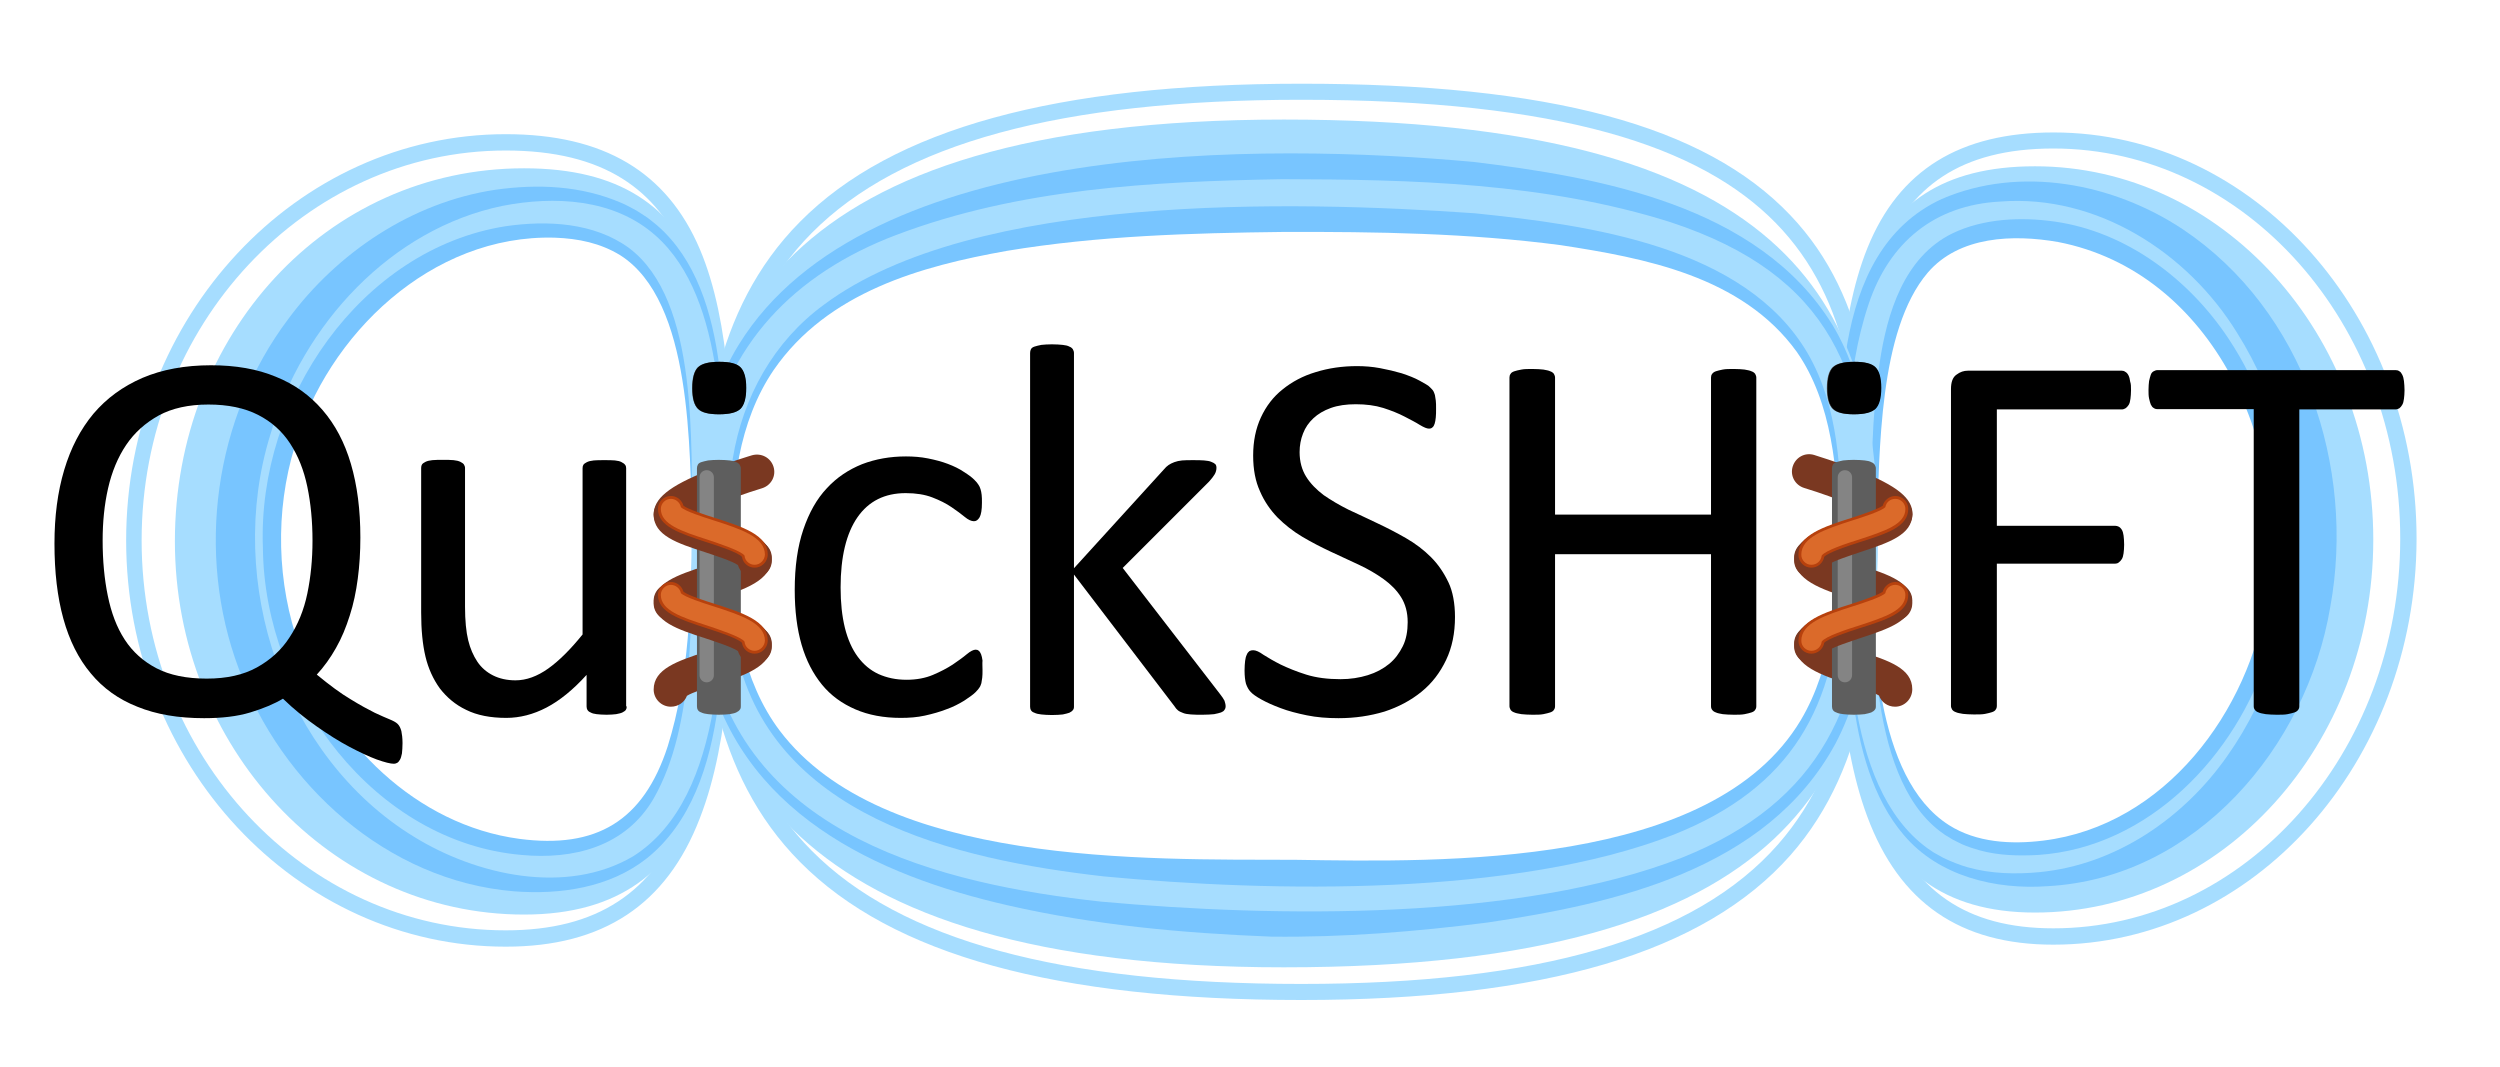 <?xml version="1.0" encoding="utf-8"?>
<!-- Generator: Adobe Illustrator 26.1.0, SVG Export Plug-In . SVG Version: 6.00 Build 0)  -->
<svg version="1.1" xmlns="http://www.w3.org/2000/svg" xmlns:xlink="http://www.w3.org/1999/xlink" x="0px" y="0px"
	 viewBox="0 0 872 372" style="enable-background:new 0 0 872 372;" xml:space="preserve">
<style type="text/css">
	.st0{fill:#A6DDFF;}
	.st1{fill:#78C5FF;}
	.st2{fill:#7A3821;}
	.st3{fill:#5E5E5E;}
	.st4{fill:#848484;}
	.st5{fill:#B7410D;}
	.st6{fill:#DB6A2A;}
</style>
<g id="Layer_1">
	<path class="st0" d="M176.4,330.2c-73,0-132.4-63.6-132.4-141.7c0-78.1,59.4-141.7,132.4-141.7c34.1,0,56.2,13.1,67.7,40.1
		c10.8,25.4,11.7,61.9,11.7,97.1c0,36.2-0.9,73.8-11.7,101.4C232.5,315.6,210.3,330.2,176.4,330.2z M176.4,52.5
		c-70,0-127,61-127,136s57,136,127,136c31.8,0,51.8-13.1,62.7-41.1c10.4-26.7,11.3-63.7,11.3-99.3
		C250.4,107.1,245.1,52.5,176.4,52.5z"/>
	<path class="st0" d="M716.2,329.5c-32.5,0-53.7-14.6-64.9-44.7c-10.3-27.6-11.1-65.2-11.1-101.4c0-35.2,0.9-71.6,11.2-97
		c11-27.1,32.2-40.2,64.9-40.2c69.8,0,126.6,63.6,126.6,141.7C842.8,266,786,329.5,716.2,329.5z M716.2,51.8
		c-65.3,0-70.4,54.5-70.4,131.6c0,35.6,0.8,72.6,10.8,99.4c10.4,28,29.3,41,59.6,41c66.7,0,121-61,121-136S782.9,51.8,716.2,51.8z"
		/>
	<path class="st0" d="M453.9,348.8c-85.5,0-142.7-15.7-174.8-48.1c-30.8-31-34.9-73.9-34.9-111.7c0-37.8,4.1-80.7,34.9-111.7
		c32.1-32.4,89.3-48.1,174.8-48.1c86.5,0,140.7,14.5,170.5,45.8c28.1,29.4,30.5,70.1,30.5,109.3c0,38.4-2.3,82.1-30.4,114
		C594.5,332.3,538.7,348.8,453.9,348.8z M453.9,34.8c-84,0-139.8,15.2-170.8,46.5c-29.3,29.6-33.3,71-33.3,107.7s4,78.2,33.3,107.7
		c31,31.3,86.9,46.5,170.8,46.5c83.1,0,137.5-15.9,166.3-48.7c26.7-30.4,29-72.8,29-110.2C649.2,99.6,634.8,34.8,453.9,34.8z"/>
	<path class="st0" d="M182.8,58.7c-69.2,0-121.8,58.3-121.8,130.1S115.5,319,182.8,319c67.3,0,72-62.4,72-134.3
		S250.1,58.7,182.8,58.7z M189.2,302.3c-54,0-102.7-51.1-102.7-114.1S135.2,74,189.2,74c54,0,57.8,47.5,57.8,110.5
		S243.2,302.3,189.2,302.3z"/>
	<path class="st1" d="M252.5,184.5c-0.2,35.3,3.8,90.3-26.9,114.9c-13.1,10.3-30.2,12.7-46.2,11.5c-44.4-3.6-81.4-37.4-96.1-77.6
		c-15.1-40.2-8.7-87.6,17.3-122.1c17.1-23.1,43-40.6,72.1-45c14.9-2.1,30-1.5,44.1,4.6c1.5,0.6,3.8,1.9,5.3,2.7
		c0.9,0.6,2.9,1.9,3.7,2.4c1.2,0.9,2.4,1.9,3.5,2.8C256,102,252.6,152.1,252.5,184.5L252.5,184.5z M241.5,184.5
		c-1.1-27.3,0.2-79.4-25.2-95.5c-6.9-4.2-14.5-5.8-22.8-6.1c-43-1.2-79.3,33.8-90.7,72.8c-6.9,22.7-6.3,47.6,1.7,70
		c11.5,33.1,40.7,62.1,76.7,66.9c26.7,3.5,43.2-6.1,51.7-32.3C240.5,236,241,209.8,241.5,184.5L241.5,184.5z"/>
	<path class="st0" d="M709.8,58c-65.2,0-69.8,54.1-69.8,126s4.6,134.3,69.8,134.3s118-58.3,118-130.1S774.9,58,709.8,58z M706,301.6
		c-54,0-57.8-54.7-57.8-117.7S652,73.4,706,73.4c54,0,97.7,51.1,97.7,114.1S759.9,301.6,706,301.6z"/>
	<path class="st1" d="M654.6,183.8c0,1-1.8,1.7-2.3,2.4c-0.4,0.4-0.3,0.8-0.3,1.2l0,1.2l0.1,4.9c1.2,28.4,1.6,77.7,27.7,94.3
		c9.6,6.1,21.7,6.8,32.9,5.4c42.3-5.2,72-45,78-85.3c9-51.1-18.5-113-72.9-123.5c-15.6-2.7-34.4-2.1-45.4,10.7
		C655.2,115.3,655.7,157.8,654.6,183.8L654.6,183.8z M641.8,183.8c-0.2-37.2-4.8-95.8,35.5-114.4c27.4-11.8,59.9-5.5,84.1,10.6
		c42.2,28.2,60.3,83,51.4,131.7c-8.2,48.9-46.9,94.6-98.6,97.4c-18.1,1.3-38-3.4-50.2-17.9c-21.5-25.2-19.6-71.1-19.6-102.6
		c0,0,0-1.2,0-1.2C644.8,185.8,641.9,185.3,641.8,183.8L641.8,183.8z"/>
	<path class="st0" d="M447.8,41.7c-179,0-206.6,74.5-206.6,148.9s32.6,146.8,206.6,146.8c179.6,0,207.2-69.1,207.2-151
		C655,105.4,623.5,41.7,447.8,41.7z M452.4,316.7c-179.3,0-203.8-56.8-203.8-126.8S273.1,63,452.4,63s192,52.7,192,122.8
		S631.7,316.7,452.4,316.7z"/>
	<path class="st1" d="M652.5,186.4c0.4,24.9-0.4,50.3-12.2,72.8c-24,44.6-78,56.1-121.6,62.6c-25.1,3.2-50.2,5.2-75.3,4.9
		c-30.8-1.2-61.6-4-91.8-10.9c-45.2-10.3-94.5-32.2-105.8-86.1c-2.8-12.1-3.7-24.6-3.8-36.9c-0.4-24.7,2.6-51.4,15.7-72.6
		c44.6-72.3,184.1-70.3,256.5-63.7c42.9,5.3,99,14.7,125,56.9C652.2,134.9,653.2,162,652.5,186.4L652.5,186.4z M641.6,186.4
		c-0.7-22.1-2.5-45.9-14.9-63.7c-19.1-26.4-53.1-32.7-82.4-37.2c-32-4.2-64.3-4.7-96.7-4.6c-32.4,0.4-64.5,1.3-96.4,6.6
		c-29.8,5.3-62.5,14.3-81.3,41.5c-12.4,18.2-14.9,41.1-14.7,63.4c0,21.9,3.8,45.3,16.8,62.5c35.8,47.2,127.1,44.8,179.9,45
		c51.7,0.8,145.4,2.9,176.2-48.7C639.2,232.6,641.3,208.5,641.6,186.4L641.6,186.4z"/>
	<path class="st0" d="M252.6,184.5c-0.6,35.3,1.1,93.5-31.8,114.2c-23.3,13.7-54.7,6.6-76.5-6.9c-45.2-27.7-66-88.7-50-140.2
		c11.3-38.6,42.2-71.8,81-79.8c18-3.5,38.8-2.6,53.4,10.4C253.6,104.3,252.1,153.2,252.6,184.5L252.6,184.5z M241.5,184.5
		c-0.6-29,2.4-79.6-22.1-98c-12.2-8.9-28.5-9.7-43-7.6c-50.4,7.9-86.7,60.4-84.7,112.2c0.5,51.7,39.3,102.7,90.2,107.1
		c18,1.7,36.3-2.8,46.1-19.7C242.7,252.8,241,214,241.5,184.5L241.5,184.5z"/>
	<path class="st0" d="M652.7,183.8c0.5,30.5-2.1,86.2,23.9,106.1c0,0,1.8,1.3,1.8,1.3c0.6,0.4,2.3,1.4,2.8,1.7
		c0.7,0.4,2.3,1.1,3,1.5c2,0.9,4.2,1.6,6.3,2.2c6.6,1.8,13.5,2,20.5,1.6c38.5-2.6,69.1-34.7,80.2-70.3
		c11.7-36.2,7.3-77.9-13.9-109.8c-13.8-20.8-35.6-37.2-60.5-40.8c-11.9-1.7-25-1.1-35.8,4.1c-16.9,8.3-22.8,27.8-25.4,45.3
		C652.8,145.6,652.7,164.7,652.7,183.8L652.7,183.8z M643.6,183.8c0.4-26-0.2-52.8,8.2-77.8c7.2-21.5,23-34.5,45.9-35.7
		c33.7-2.6,65.4,17.8,82.6,45.8c27.8,44.1,26.7,105-3.5,147.7c-15.1,21.5-38.7,37.8-65.4,40.4c-8.3,0.8-17,0.6-25.1-1.7
		c-2.8-0.8-5.8-2-8.5-3.3c-0.7-0.4-2.7-1.5-3.4-1.9c0,0-2.2-1.5-2.2-1.5C642.4,274,644.3,217.5,643.6,183.8L643.6,183.8z"/>
	<path class="st0" d="M651.8,186.4c0,0.7-0.5,1.4-0.6,2.1c0,1.4-0.1,5-0.1,6.4c-0.3,50.1-15.7,84.7-64.3,104.2
		C530.1,321.3,445,320,384.2,314.5c-56.4-6.1-123.9-23.2-136.8-87.2c-4.6-22.9-4.6-46-1-69c6.1-37.9,31-63,66.1-76.3
		c42.9-16.3,89.5-18.7,134.8-19.5c45.3,0.1,91.7,1.2,135.4,15C638.5,95.9,652.7,130.8,651.8,186.4L651.8,186.4z M642.3,186.4
		c-0.1-21.6-0.9-44.4-11.8-63.2c-21.9-37.4-76.4-44.7-116-48.8c-63.8-4.5-174.8-7-227,31.8c-17.6,12.8-28.4,32.3-31.9,53.7
		c-3.4,21.3-3.4,44.3,0.8,65.4c11.6,59.5,76.8,74.5,128.7,80.4c59.2,5.6,143.2,7,198.5-14.5c41.3-16.4,57.1-44.6,58.7-88.1
		c0.3-4,0.2-8.5,0.3-12.5c0,0,0-2.1,0-2.1C642.8,187.8,642.2,187.1,642.3,186.4L642.3,186.4z"/>
</g>
<g id="Layer_4">
	<path class="st2" d="M234,246.5c-3.3,0-6-2.7-6-6c0-7.2,8.3-9.9,17.9-13.1c3.6-1.2,9.5-3.1,11.5-4.5c0.7-2.6,3-4.4,5.8-4.4
		c3.3,0,6,2.7,6,6c0,8-9.5,11.1-19.6,14.4c-3.1,1-8.1,2.6-10,3.8C238.8,244.9,236.6,246.5,234,246.5z"/>
	<path class="st2" d="M234,216.5c-3.3,0-6-2.7-6-6c0-7.2,8.3-9.9,17.9-13.1c3.6-1.2,9.5-3.1,11.5-4.5c0.7-2.6,3-4.4,5.8-4.4
		c3.3,0,6,2.7,6,6c0,8-9.5,11.1-19.6,14.4c-3.1,1-8.1,2.6-10,3.8C238.8,214.9,236.6,216.5,234,216.5z"/>
	<path class="st2" d="M234,185.5c-3.3,0-6-2.7-6-6c0-5.6,5.3-9.9,18.8-15.3c7.7-3.1,15.2-5.3,15.5-5.4c3.2-0.9,6.5,0.8,7.5,4
		c1,3.2-0.8,6.5-4,7.5c-11.5,3.5-23.2,8.4-25.9,10.9C239.1,183.6,236.8,185.5,234,185.5z M240,179.5C240,179.5,240,179.5,240,179.5
		C240,179.5,240,179.5,240,179.5z"/>
	<path class="st2" d="M661,246.5c-2.6,0-4.8-1.6-5.6-3.9c-1.9-1.1-6.9-2.8-10-3.8c-10.1-3.3-19.6-6.4-19.6-14.4c0-3.3,2.7-6,6-6
		c2.8,0,5.1,1.9,5.8,4.4c2,1.4,7.9,3.3,11.5,4.5c9.6,3.1,17.9,5.8,17.9,13.1C667,243.8,664.3,246.5,661,246.5z"/>
	<path class="st2" d="M661,216.5c-2.6,0-4.8-1.6-5.6-3.9c-1.9-1.1-6.9-2.8-10-3.8c-10.1-3.3-19.6-6.4-19.6-14.4c0-3.3,2.7-6,6-6
		c2.8,0,5.1,1.9,5.8,4.4c2,1.4,7.9,3.3,11.5,4.5c9.6,3.1,17.9,5.8,17.9,13.1C667,213.8,664.3,216.5,661,216.5z"/>
	<path class="st2" d="M661,185.5c-2.8,0-5.1-1.9-5.8-4.4c-2.7-2.5-14.4-7.4-25.9-10.9c-3.2-1-5-4.3-4-7.5c1-3.2,4.3-5,7.5-4
		c0.3,0.1,7.8,2.4,15.5,5.4c13.5,5.4,18.8,9.7,18.8,15.3C667,182.8,664.3,185.5,661,185.5z M655.6,181.5L655.6,181.5L655.6,181.5z
		 M655,179.5C655,179.5,655,179.5,655,179.5C655,179.5,655,179.5,655,179.5z"/>
</g>
<g id="Layer_2">
	<path d="M140.4,259.2c0,1.4-0.1,2.6-0.2,3.6c-0.2,1-0.4,1.7-0.7,2.2c-0.3,0.5-0.6,0.9-1,1.1s-0.7,0.3-1.1,0.3c-1.2,0-3.2-0.5-6-1.5
		c-2.7-1-5.9-2.5-9.5-4.4c-3.6-1.9-7.4-4.3-11.4-7.1s-8-6-11.8-9.7c-3,1.8-6.8,3.4-11.4,4.8c-4.6,1.4-10,2-16.1,2
		c-9,0-16.7-1.3-23.3-4c-6.6-2.6-12-6.5-16.2-11.6c-4.3-5.1-7.5-11.5-9.6-19.1c-2.1-7.6-3.1-16.3-3.1-26.2c0-9.5,1.1-18,3.4-25.7
		c2.3-7.7,5.7-14.2,10.2-19.6c4.6-5.4,10.2-9.5,17.1-12.5c6.8-2.9,14.8-4.4,23.9-4.4c8.6,0,16.1,1.3,22.6,4
		c6.5,2.6,11.9,6.5,16.3,11.6c4.4,5.1,7.7,11.3,9.9,18.8s3.3,16,3.3,25.7c0,5-0.3,9.8-0.9,14.3c-0.6,4.6-1.5,8.9-2.8,12.9
		c-1.3,4.1-2.8,7.8-4.8,11.3c-1.9,3.4-4.2,6.6-6.7,9.3c4.5,3.7,8.4,6.6,11.8,8.6c3.4,2.1,6.2,3.6,8.4,4.7c2.2,1,3.9,1.8,5.2,2.3
		c1.2,0.5,2.2,1,2.8,1.6c0.6,0.6,1,1.4,1.3,2.5C140.2,256,140.4,257.4,140.4,259.2z M109,188.6c0-6.8-0.6-13-1.8-18.8
		c-1.2-5.8-3.2-10.8-6-15.1c-2.8-4.3-6.5-7.6-11.2-10c-4.7-2.4-10.5-3.6-17.3-3.6c-6.9,0-12.7,1.3-17.3,3.8
		c-4.7,2.6-8.5,6-11.4,10.3c-2.9,4.3-5,9.4-6.3,15.1c-1.3,5.7-1.9,11.8-1.9,18.2c0,7,0.6,13.5,1.8,19.3c1.2,5.9,3.1,11,5.9,15.3
		s6.5,7.6,11.1,10c4.6,2.4,10.5,3.6,17.5,3.6c7,0,12.8-1.3,17.5-3.9c4.7-2.6,8.6-6.1,11.4-10.5c2.9-4.4,5-9.5,6.2-15.3
		C108.4,201.2,109,195.1,109,188.6z"/>
	<path d="M218.6,246.4c0,0.5-0.1,0.9-0.3,1.2c-0.2,0.3-0.6,0.6-1.2,0.9s-1.3,0.4-2.2,0.6c-0.9,0.1-2,0.2-3.3,0.2
		c-1.4,0-2.6-0.1-3.5-0.2c-0.9-0.1-1.6-0.3-2.1-0.6c-0.5-0.2-0.9-0.5-1.1-0.9c-0.2-0.3-0.3-0.8-0.3-1.2v-11c-4.7,5.2-9.4,9-14,11.4
		s-9.3,3.6-14,3.6c-5.5,0-10.2-0.9-14-2.8c-3.8-1.8-6.8-4.4-9.2-7.5c-2.3-3.2-4-6.9-5-11.1c-1-4.2-1.5-9.3-1.5-15.4v-50.4
		c0-0.5,0.1-0.9,0.3-1.2c0.2-0.3,0.6-0.6,1.2-0.9c0.6-0.3,1.4-0.5,2.4-0.6c1-0.1,2.2-0.1,3.7-0.1s2.7,0,3.7,0.1
		c1,0.1,1.8,0.3,2.4,0.6c0.6,0.3,1,0.6,1.2,0.9c0.2,0.3,0.4,0.8,0.4,1.2v48.4c0,4.9,0.4,8.8,1.1,11.7c0.7,2.9,1.8,5.4,3.2,7.5
		c1.4,2.1,3.3,3.7,5.5,4.8c2.2,1.1,4.8,1.7,7.8,1.7c3.8,0,7.6-1.4,11.4-4.1c3.8-2.7,7.8-6.7,12-11.9v-58c0-0.5,0.1-0.9,0.3-1.2
		c0.2-0.3,0.6-0.6,1.2-0.9c0.6-0.3,1.4-0.5,2.4-0.6c1-0.1,2.2-0.1,3.7-0.1c1.5,0,2.7,0,3.7,0.1c1,0.1,1.8,0.3,2.3,0.6
		c0.6,0.3,1,0.6,1.2,0.9c0.3,0.3,0.4,0.8,0.4,1.2V246.4z"/>
	<path class="st3" d="M260.2,135.3c0,3.6-0.7,6-2,7.3c-1.4,1.3-3.8,1.9-7.5,1.9c-3.6,0-6-0.6-7.3-1.9c-1.3-1.3-2-3.6-2-7.2
		c0-3.6,0.7-6,2-7.3c1.4-1.3,3.8-1.9,7.5-1.9c3.6,0,6,0.6,7.3,1.9C259.5,129.4,260.2,131.8,260.2,135.3z M258.4,246.4
		c0,0.5-0.1,0.9-0.4,1.2c-0.2,0.3-0.6,0.6-1.2,0.9s-1.3,0.4-2.3,0.6c-1,0.1-2.2,0.2-3.8,0.2c-1.5,0-2.7-0.1-3.7-0.2
		c-1-0.1-1.8-0.3-2.4-0.6c-0.6-0.2-1-0.5-1.2-0.9c-0.2-0.3-0.3-0.8-0.3-1.2v-83.1c0-0.4,0.1-0.8,0.3-1.2c0.2-0.4,0.6-0.7,1.2-0.9
		c0.6-0.2,1.4-0.4,2.4-0.6c1-0.1,2.2-0.2,3.7-0.2c1.5,0,2.8,0.1,3.8,0.2c1,0.1,1.8,0.3,2.3,0.6c0.6,0.2,1,0.6,1.2,0.9
		c0.2,0.4,0.4,0.8,0.4,1.2V246.4z"/>
	<path d="M342.7,233.7c0,1,0,2-0.1,2.7c-0.1,0.8-0.2,1.4-0.3,1.9c-0.2,0.5-0.3,1-0.6,1.4c-0.2,0.4-0.7,1-1.5,1.8
		c-0.8,0.8-2.1,1.7-3.9,2.9c-1.8,1.1-3.9,2.2-6.2,3c-2.3,0.9-4.8,1.6-7.5,2.2c-2.7,0.6-5.5,0.8-8.4,0.8c-6,0-11.3-1-15.9-3
		c-4.6-2-8.5-4.8-11.6-8.6c-3.1-3.8-5.5-8.4-7.1-13.9c-1.6-5.5-2.4-11.9-2.4-19.1c0-8.2,1-15.2,3-21.1c2-5.9,4.7-10.7,8.2-14.4
		c3.5-3.8,7.6-6.5,12.3-8.4c4.7-1.8,9.8-2.7,15.3-2.7c2.6,0,5.2,0.2,7.7,0.7c2.5,0.5,4.8,1.1,6.9,1.9c2.1,0.8,4,1.7,5.6,2.8
		c1.6,1,2.8,1.9,3.6,2.7s1.2,1.3,1.5,1.8c0.3,0.4,0.5,0.9,0.7,1.5c0.2,0.6,0.3,1.2,0.4,2c0.1,0.7,0.1,1.7,0.1,2.8
		c0,2.4-0.3,4.1-0.8,5c-0.6,1-1.2,1.4-2,1.4c-0.9,0-2-0.5-3.2-1.5c-1.2-1-2.7-2.1-4.6-3.4s-4.1-2.4-6.7-3.4c-2.6-1-5.7-1.5-9.3-1.5
		c-7.3,0-12.9,2.8-16.8,8.4c-3.9,5.6-5.9,13.8-5.9,24.5c0,5.4,0.5,10,1.5,14.1c1,4,2.5,7.4,4.5,10.1c2,2.7,4.4,4.7,7.2,6
		c2.9,1.3,6.1,2,9.8,2c3.5,0,6.6-0.6,9.2-1.7c2.6-1.1,4.9-2.3,6.9-3.6c1.9-1.3,3.6-2.5,4.9-3.6c1.3-1.1,2.4-1.6,3.1-1.6
		c0.4,0,0.8,0.1,1.1,0.4c0.3,0.2,0.6,0.7,0.8,1.2c0.2,0.6,0.4,1.3,0.5,2.2C342.6,231.4,342.7,232.5,342.7,233.7z"/>
	<path d="M427.5,246.3c0,0.5-0.1,0.9-0.4,1.3c-0.2,0.4-0.7,0.7-1.2,0.9c-0.6,0.2-1.4,0.4-2.4,0.6c-1,0.1-2.4,0.2-4,0.2
		c-1.7,0-3,0-4.1-0.1c-1.1-0.1-2-0.2-2.7-0.5s-1.3-0.5-1.8-0.9c-0.5-0.4-0.9-0.9-1.2-1.4l-35.1-46v46.1c0,0.5-0.1,0.9-0.4,1.2
		c-0.2,0.3-0.6,0.6-1.2,0.9c-0.6,0.2-1.3,0.4-2.3,0.6c-1,0.1-2.2,0.2-3.8,0.2c-1.5,0-2.7-0.1-3.7-0.2c-1-0.1-1.8-0.3-2.4-0.6
		c-0.6-0.2-1-0.5-1.2-0.9c-0.2-0.3-0.3-0.8-0.3-1.2V123.1c0-0.5,0.1-0.9,0.3-1.3c0.2-0.4,0.6-0.7,1.2-0.9c0.6-0.2,1.4-0.4,2.4-0.6
		c1-0.1,2.2-0.2,3.7-0.2c1.5,0,2.8,0.1,3.8,0.2c1,0.1,1.8,0.3,2.3,0.6c0.6,0.2,1,0.6,1.2,0.9c0.2,0.4,0.4,0.8,0.4,1.3v75.1
		l31.4-34.5c0.5-0.6,1-1.1,1.6-1.5c0.6-0.4,1.2-0.7,2-1c0.8-0.3,1.7-0.5,2.7-0.6c1-0.1,2.3-0.1,3.8-0.1c1.5,0,2.8,0,3.9,0.1
		c1,0.1,1.9,0.2,2.5,0.5c0.6,0.2,1.1,0.5,1.4,0.8c0.3,0.3,0.4,0.8,0.4,1.3c0,0.7-0.2,1.5-0.6,2.2c-0.4,0.7-1.1,1.6-2,2.6l-30.1,30.1
		l33.8,43.8c0.8,1,1.4,1.9,1.7,2.5C427.3,245.1,427.5,245.7,427.5,246.3z"/>
	<path d="M507.5,215.2c0,5.6-1,10.6-3.1,15c-2.1,4.4-4.9,8.1-8.6,11.1c-3.7,3-8,5.3-12.9,6.9c-5,1.5-10.3,2.3-16,2.3
		c-4,0-7.7-0.3-11.1-1c-3.4-0.7-6.5-1.5-9.1-2.5c-2.7-1-4.9-2-6.7-3c-1.8-1-3.1-1.9-3.8-2.7c-0.7-0.7-1.2-1.7-1.6-2.8
		c-0.3-1.1-0.5-2.7-0.5-4.6c0-1.4,0.1-2.5,0.2-3.4c0.1-0.9,0.3-1.6,0.6-2.2c0.2-0.6,0.6-0.9,0.9-1.2c0.4-0.2,0.8-0.3,1.3-0.3
		c0.9,0,2.1,0.5,3.6,1.6c1.6,1,3.6,2.2,6,3.4c2.5,1.2,5.4,2.4,8.9,3.5c3.5,1.1,7.5,1.6,12,1.6c3.4,0,6.6-0.5,9.5-1.4
		c2.9-0.9,5.3-2.2,7.4-3.9c2.1-1.7,3.6-3.8,4.8-6.2s1.7-5.3,1.7-8.4c0-3.4-0.8-6.3-2.3-8.7c-1.5-2.4-3.6-4.5-6.1-6.3
		c-2.5-1.8-5.4-3.5-8.6-5c-3.2-1.5-6.5-3-9.9-4.6c-3.4-1.6-6.7-3.3-9.9-5.2c-3.2-1.9-6.1-4.2-8.6-6.7c-2.5-2.6-4.6-5.6-6.1-9.1
		c-1.6-3.5-2.4-7.6-2.4-12.5c0-5,0.9-9.4,2.7-13.3c1.8-3.9,4.3-7.2,7.6-9.8c3.2-2.6,7.1-4.7,11.5-6c4.5-1.4,9.3-2.1,14.4-2.1
		c2.6,0,5.3,0.2,8,0.7c2.7,0.5,5.2,1.1,7.6,1.8c2.4,0.8,4.5,1.6,6.3,2.6c1.8,1,3.1,1.7,3.6,2.3c0.6,0.6,1,1,1.2,1.4
		c0.2,0.3,0.3,0.8,0.5,1.3c0.1,0.5,0.2,1.2,0.3,1.9s0.1,1.7,0.1,2.9c0,1.1,0,2.1-0.1,3c-0.1,0.9-0.2,1.6-0.4,2.2
		c-0.2,0.6-0.4,1-0.8,1.3c-0.3,0.3-0.7,0.4-1.2,0.4c-0.7,0-1.7-0.4-3.2-1.3c-1.4-0.9-3.2-1.8-5.3-2.9c-2.1-1.1-4.6-2.1-7.4-3
		c-2.9-0.9-6.1-1.3-9.6-1.3c-3.3,0-6.2,0.4-8.7,1.3c-2.5,0.9-4.5,2.1-6.1,3.6c-1.6,1.5-2.8,3.2-3.6,5.3c-0.8,2-1.2,4.2-1.2,6.5
		c0,3.3,0.8,6.2,2.3,8.6c1.5,2.4,3.6,4.5,6.1,6.4c2.6,1.8,5.5,3.5,8.7,5.1c3.3,1.5,6.6,3.1,10,4.7c3.4,1.6,6.7,3.3,10,5.2
		c3.3,1.9,6.2,4.1,8.7,6.6c2.6,2.6,4.6,5.6,6.2,9C506.7,206.3,507.5,210.4,507.5,215.2z"/>
	<path d="M612.6,246.3c0,0.5-0.1,0.9-0.4,1.3c-0.2,0.4-0.7,0.7-1.3,0.9c-0.6,0.2-1.4,0.4-2.4,0.6c-1,0.2-2.3,0.2-3.7,0.2
		c-1.6,0-2.9-0.1-3.9-0.2c-1-0.2-1.8-0.3-2.4-0.6c-0.6-0.2-1-0.5-1.3-0.9s-0.4-0.8-0.4-1.3v-53h-54.4v53c0,0.5-0.1,0.9-0.4,1.3
		c-0.2,0.4-0.7,0.7-1.3,0.9c-0.6,0.2-1.4,0.4-2.4,0.6c-1,0.2-2.3,0.2-3.8,0.2c-1.5,0-2.7-0.1-3.8-0.2c-1-0.2-1.9-0.3-2.5-0.6
		c-0.6-0.2-1-0.5-1.3-0.9c-0.2-0.4-0.4-0.8-0.4-1.3V131.7c0-0.5,0.1-0.9,0.4-1.3c0.2-0.4,0.7-0.7,1.3-0.9c0.6-0.2,1.4-0.4,2.5-0.6
		c1-0.2,2.3-0.2,3.8-0.2c1.5,0,2.8,0.1,3.8,0.2c1,0.2,1.8,0.3,2.4,0.6c0.6,0.2,1,0.5,1.3,0.9c0.2,0.4,0.4,0.8,0.4,1.3v47.8h54.4
		v-47.8c0-0.5,0.1-0.9,0.4-1.3s0.7-0.7,1.3-0.9c0.6-0.2,1.4-0.4,2.4-0.6c1-0.2,2.3-0.2,3.9-0.2c1.5,0,2.7,0.1,3.7,0.2
		c1,0.2,1.8,0.3,2.4,0.6c0.6,0.2,1,0.5,1.3,0.9c0.2,0.4,0.4,0.8,0.4,1.3V246.3z"/>
	<path class="st3" d="M656,135.3c0,3.6-0.7,6-2,7.3c-1.4,1.3-3.8,1.9-7.5,1.9c-3.6,0-6-0.6-7.3-1.9c-1.3-1.3-2-3.6-2-7.2
		c0-3.6,0.7-6,2-7.3c1.4-1.3,3.8-1.9,7.5-1.9c3.6,0,6,0.6,7.3,1.9C655.4,129.4,656,131.8,656,135.3z M654.3,246.4
		c0,0.5-0.1,0.9-0.4,1.2c-0.2,0.3-0.6,0.6-1.2,0.9c-0.6,0.2-1.3,0.4-2.3,0.6c-1,0.1-2.2,0.2-3.8,0.2c-1.5,0-2.7-0.1-3.7-0.2
		c-1-0.1-1.8-0.3-2.4-0.6c-0.6-0.2-1-0.5-1.2-0.9c-0.2-0.3-0.3-0.8-0.3-1.2v-83.1c0-0.4,0.1-0.8,0.3-1.2c0.2-0.4,0.6-0.7,1.2-0.9
		c0.6-0.2,1.4-0.4,2.4-0.6c1-0.1,2.2-0.2,3.7-0.2c1.5,0,2.8,0.1,3.8,0.2c1,0.1,1.8,0.3,2.3,0.6c0.6,0.2,1,0.6,1.2,0.9
		c0.2,0.4,0.4,0.8,0.4,1.2V246.4z"/>
	<path d="M743.3,136.1c0,1.2-0.1,2.2-0.2,3c-0.1,0.9-0.3,1.6-0.6,2.1c-0.3,0.5-0.7,0.9-1.1,1.2c-0.4,0.2-0.8,0.4-1.2,0.4h-43.7v40.6
		h41.3c0.4,0,0.8,0.1,1.2,0.3c0.4,0.2,0.8,0.6,1.1,1.1s0.5,1.2,0.6,2c0.1,0.8,0.2,1.9,0.2,3.2c0,1.2-0.1,2.2-0.2,3
		c-0.1,0.8-0.3,1.5-0.6,2c-0.3,0.5-0.7,0.9-1.1,1.2c-0.4,0.3-0.8,0.4-1.2,0.4h-41.3v49.7c0,0.4-0.1,0.8-0.4,1.2
		c-0.2,0.4-0.7,0.7-1.3,0.9c-0.6,0.2-1.4,0.4-2.4,0.6c-1,0.2-2.3,0.2-3.9,0.2c-1.5,0-2.7-0.1-3.8-0.2c-1-0.2-1.9-0.3-2.5-0.6
		c-0.6-0.2-1-0.5-1.3-0.9c-0.2-0.4-0.4-0.8-0.4-1.2V135.7c0-2.4,0.6-4.1,1.9-5c1.3-1,2.6-1.4,4-1.4h53.7c0.4,0,0.8,0.1,1.2,0.4
		c0.4,0.2,0.8,0.6,1.1,1.2c0.3,0.6,0.5,1.3,0.6,2.2C743.3,133.9,743.3,134.9,743.3,136.1z"/>
	<path d="M838.7,136.1c0,1.2-0.1,2.2-0.2,3c-0.1,0.9-0.3,1.6-0.6,2.1c-0.3,0.5-0.6,0.9-1,1.2c-0.4,0.2-0.8,0.4-1.3,0.4h-33.6v103.5
		c0,0.5-0.1,0.9-0.4,1.3s-0.7,0.7-1.3,0.9c-0.6,0.2-1.4,0.4-2.4,0.6c-1,0.2-2.3,0.2-3.8,0.2c-1.5,0-2.7-0.1-3.8-0.2
		c-1-0.2-1.9-0.3-2.5-0.6c-0.6-0.2-1-0.5-1.3-0.9s-0.4-0.8-0.4-1.3V142.7h-33.6c-0.5,0-0.9-0.1-1.3-0.4c-0.4-0.2-0.7-0.6-1-1.2
		c-0.2-0.5-0.4-1.2-0.6-2.1c-0.2-0.9-0.2-1.9-0.2-3c0-1.2,0.1-2.2,0.2-3.1c0.2-0.9,0.4-1.6,0.6-2.2c0.2-0.6,0.6-1,1-1.2
		c0.4-0.2,0.8-0.4,1.3-0.4h83.1c0.5,0,0.9,0.1,1.3,0.4c0.4,0.2,0.7,0.6,1,1.2c0.3,0.6,0.5,1.3,0.6,2.2
		C838.6,133.9,838.7,134.9,838.7,136.1z"/>
	<path d="M260.3,135.3c0,3.6-0.7,6-2,7.3c-1.4,1.3-3.8,1.9-7.5,1.9c-3.6,0-6-0.6-7.3-1.9c-1.3-1.3-2-3.6-2-7.2c0-3.6,0.7-6,2-7.3
		c1.4-1.3,3.8-1.9,7.5-1.9c3.6,0,6,0.6,7.3,1.9C259.6,129.4,260.3,131.8,260.3,135.3z"/>
	<path d="M656.2,135.3c0,3.6-0.7,6-2,7.3c-1.4,1.3-3.8,1.9-7.5,1.9c-3.6,0-6-0.6-7.3-1.9c-1.3-1.3-2-3.6-2-7.2c0-3.6,0.7-6,2-7.3
		c1.4-1.3,3.8-1.9,7.5-1.9c3.6,0,6,0.6,7.3,1.9C655.5,129.4,656.2,131.8,656.2,135.3z"/>
</g>
<g id="Layer_3">
	<path class="st4" d="M246.5,238L246.5,238c-1.4,0-2.5-1.1-2.5-2.5v-69c0-1.4,1.1-2.5,2.5-2.5l0,0c1.4,0,2.5,1.1,2.5,2.5v69
		C249,236.9,247.9,238,246.5,238z"/>
	<path class="st4" d="M643.5,238L643.5,238c-1.4,0-2.5-1.1-2.5-2.5v-69c0-1.4,1.1-2.5,2.5-2.5l0,0c1.4,0,2.5,1.1,2.5,2.5v69
		C646,236.9,644.9,238,643.5,238z"/>
	<path class="st2" d="M263.2,201.5c-2.8,0-5.1-1.9-5.8-4.4c-2-1.4-7.9-3.3-11.5-4.5c-9.6-3.1-17.9-5.8-17.9-13.1c0-3.3,2.7-6,6-6
		c2.6,0,4.8,1.6,5.6,3.9c1.9,1.1,6.9,2.8,10,3.8c10.1,3.3,19.6,6.4,19.6,14.4C269.2,198.8,266.5,201.5,263.2,201.5z M240,179.5
		L240,179.5L240,179.5z"/>
	<path class="st2" d="M263.2,231.5c-2.8,0-5.1-1.9-5.8-4.4c-2-1.4-7.9-3.3-11.5-4.5c-9.6-3.1-17.9-5.8-17.9-13.1c0-3.3,2.7-6,6-6
		c2.6,0,4.8,1.6,5.6,3.9c1.9,1.1,6.9,2.8,10,3.8c10.1,3.3,19.6,6.4,19.6,14.4C269.2,228.8,266.5,231.5,263.2,231.5z M240,209.5
		L240,209.5L240,209.5z"/>
	<path class="st2" d="M631.8,201.5c-3.3,0-6-2.7-6-6c0-8,9.5-11.1,19.6-14.4c3.1-1,8.1-2.6,10-3.8c0.9-2.3,3-3.9,5.6-3.9
		c3.3,0,6,2.7,6,6c0,7.2-8.3,9.9-17.9,13.1c-3.6,1.2-9.5,3.1-11.5,4.5C636.9,199.6,634.6,201.5,631.8,201.5z"/>
	<path class="st2" d="M631.8,231.5c-3.3,0-6-2.7-6-6c0-8,9.5-11.1,19.6-14.4c3.1-1,8.1-2.6,10-3.8c0.9-2.3,3-3.9,5.6-3.9
		c3.3,0,6,2.7,6,6c0,7.2-8.3,9.9-17.9,13.1c-3.6,1.2-9.5,3.1-11.5,4.5C636.9,229.6,634.6,231.5,631.8,231.5z"/>
	<path class="st5" d="M263.2,198c-2.2,0-4.1-1.6-4.4-3.8c-1.6-1.6-8.3-3.8-12.4-5.1c-9.4-3.1-16.9-5.5-16.9-11.6
		c0-2.5,2-4.5,4.5-4.5c2.1,0,3.8,1.4,4.4,3.4c1.7,1.3,7.3,3.1,10.8,4.2c10,3.2,18.6,6,18.6,12.9C267.7,196,265.7,198,263.2,198z
		 M258.7,193.5C258.7,193.5,258.7,193.5,258.7,193.5C258.7,193.5,258.7,193.5,258.7,193.5z M238.5,177.5L238.5,177.5L238.5,177.5z"
		/>
	<path class="st5" d="M263.2,228c-2.2,0-4.1-1.6-4.4-3.8c-1.6-1.6-8.3-3.8-12.4-5.1c-9.4-3.1-16.9-5.5-16.9-11.6
		c0-2.5,2-4.5,4.5-4.5c2.1,0,3.8,1.4,4.4,3.4c1.7,1.3,7.3,3.1,10.8,4.2c10,3.2,18.6,6,18.6,12.9C267.7,226,265.7,228,263.2,228z
		 M258.7,223.5C258.7,223.5,258.7,223.5,258.7,223.5C258.7,223.5,258.7,223.5,258.7,223.5z M238.5,207.5L238.5,207.5L238.5,207.5z"
		/>
	<path class="st5" d="M631.8,198c-2.5,0-4.5-2-4.5-4.5c0-6.9,8.6-9.7,18.6-12.9c3.5-1.1,9.1-3,10.8-4.2c0.5-1.9,2.3-3.4,4.4-3.4
		c2.5,0,4.5,2,4.5,4.5c0,6.2-7.4,8.6-16.9,11.6c-4.1,1.3-10.8,3.5-12.4,5.1C635.9,196.4,634,198,631.8,198z M636.3,193.5
		C636.3,193.5,636.3,193.5,636.3,193.5C636.3,193.5,636.3,193.5,636.3,193.5z"/>
	<path class="st5" d="M631.8,228c-2.5,0-4.5-2-4.5-4.5c0-6.9,8.6-9.7,18.6-12.9c3.5-1.1,9.1-3,10.8-4.2c0.5-1.9,2.3-3.4,4.4-3.4
		c2.5,0,4.5,2,4.5,4.5c0,6.2-7.4,8.6-16.9,11.6c-4.1,1.3-10.8,3.5-12.4,5.1C635.9,226.4,634,228,631.8,228z M636.3,223.5
		C636.3,223.5,636.3,223.5,636.3,223.5C636.3,223.5,636.3,223.5,636.3,223.5z"/>
	<path class="st6" d="M263.2,197c-1.8,0-3.4-1.4-3.5-3.2c-1.2-1.7-8.9-4.2-13-5.6c-9-2.9-16.2-5.3-16.2-10.7c0-1.9,1.6-3.5,3.5-3.5
		c1.7,0,3.2,1.3,3.5,2.9c1.4,1.4,7.6,3.4,11.4,4.6c9.6,3.1,17.9,5.8,17.9,12C266.7,195.4,265.1,197,263.2,197z M237.5,177.5
		C237.5,177.5,237.5,177.5,237.5,177.5C237.5,177.5,237.5,177.5,237.5,177.5z"/>
	<path class="st6" d="M263.2,227c-1.8,0-3.4-1.4-3.5-3.2c-1.2-1.7-8.9-4.2-13-5.6c-9-2.9-16.2-5.3-16.2-10.7c0-1.9,1.6-3.5,3.5-3.5
		c1.7,0,3.2,1.3,3.5,2.9c1.4,1.4,7.6,3.4,11.4,4.6c9.6,3.1,17.9,5.8,17.9,12C266.7,225.4,265.1,227,263.2,227z M237.5,207.5
		C237.5,207.5,237.5,207.5,237.5,207.5C237.5,207.5,237.5,207.5,237.5,207.5z"/>
	<path class="st6" d="M631.8,197c-1.9,0-3.5-1.6-3.5-3.5c0-6.2,8.3-8.9,17.9-12c3.8-1.2,10-3.2,11.4-4.6c0.3-1.7,1.7-2.9,3.5-2.9
		c1.9,0,3.5,1.6,3.5,3.5c0,5.4-7.1,7.7-16.2,10.7c-4.2,1.3-11.8,3.8-13,5.6C635.2,195.6,633.7,197,631.8,197z M657.5,177.5
		C657.5,177.5,657.5,177.5,657.5,177.5C657.5,177.5,657.5,177.5,657.5,177.5z"/>
	<path class="st6" d="M631.8,227c-1.9,0-3.5-1.6-3.5-3.5c0-6.2,8.3-8.9,17.9-12c3.8-1.2,10-3.2,11.4-4.6c0.3-1.7,1.7-2.9,3.5-2.9
		c1.9,0,3.5,1.6,3.5,3.5c0,5.4-7.1,7.7-16.2,10.7c-4.2,1.3-11.8,3.8-13,5.6C635.2,225.6,633.7,227,631.8,227z M657.5,207.5
		C657.5,207.5,657.5,207.5,657.5,207.5C657.5,207.5,657.5,207.5,657.5,207.5z"/>
</g>
</svg>
